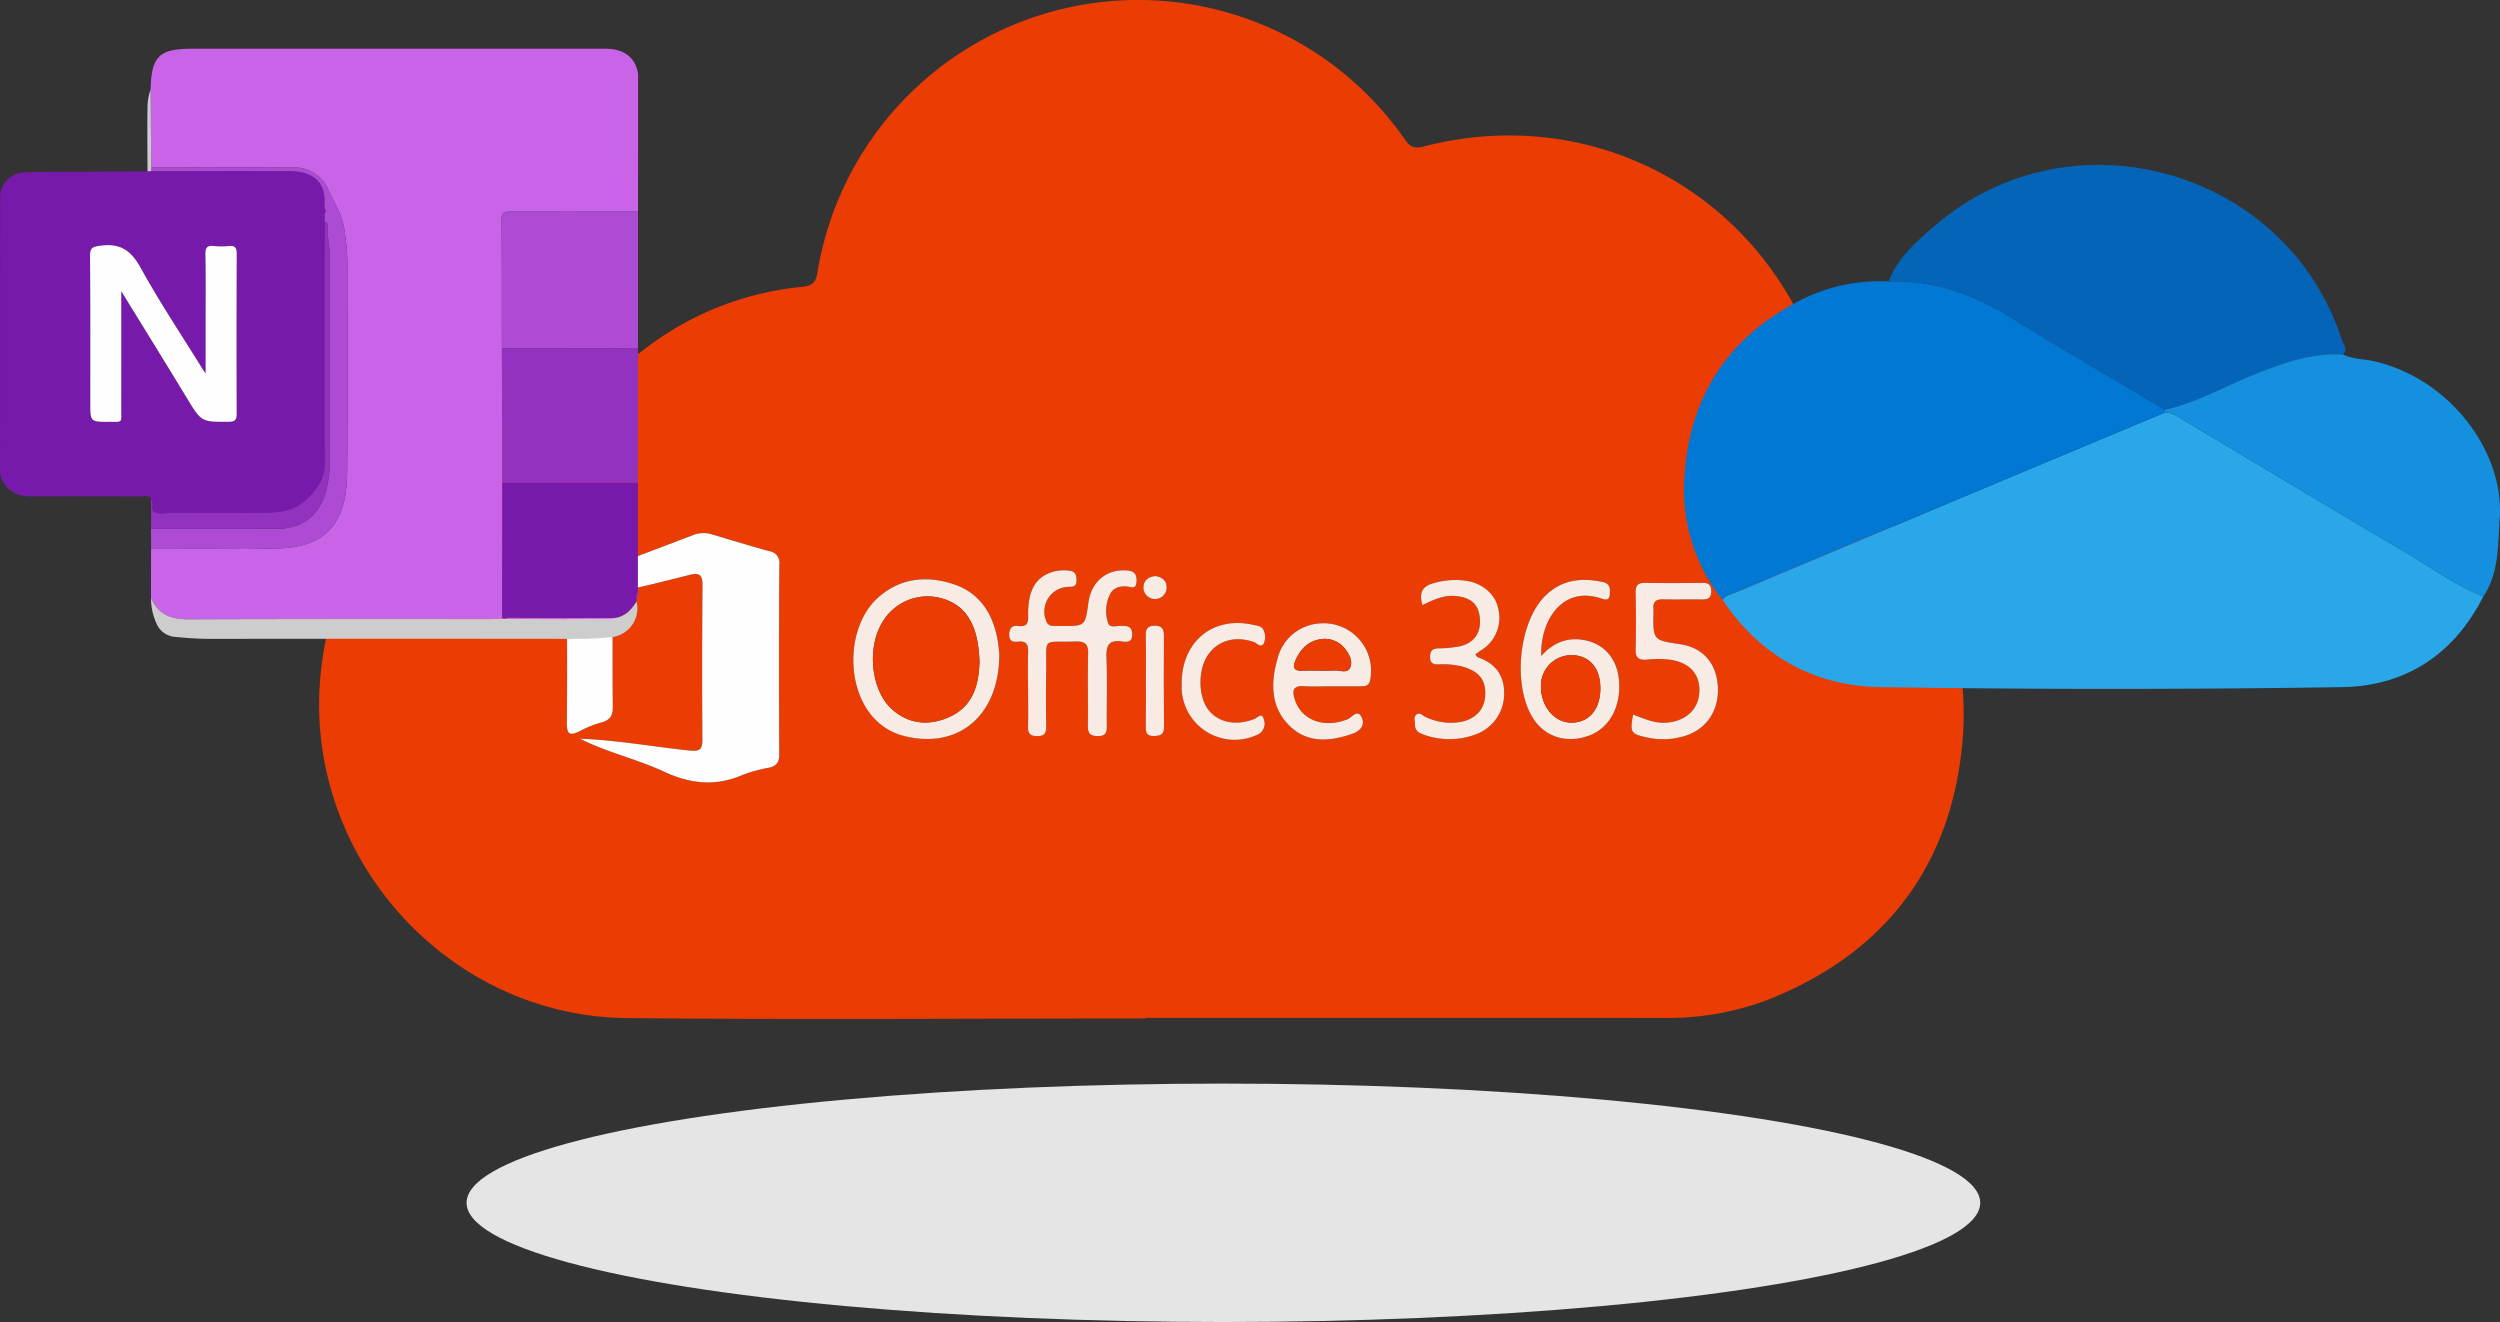 <svg xmlns="http://www.w3.org/2000/svg" width="528" height="279.209" viewBox="0 0 528 279.209"><rect x="0" y="0" width="528" height="279.209" fill="#333333" stroke="none"/><defs><style>.a{fill:#eb3d03;}.b{fill:#fefefe;}.c{fill:#f8ebe3;}.d{fill:#29a7e9;}.e{fill:#0178d3;}.f{fill:#0464b8;}.g{fill:#1590de;}.h{fill:#c964e9;}.i{fill:#7719aa;}.j{fill:#ad4bd4;}.k{fill:#9232be;}.l{fill:#cdcdcd;}.m{fill:#e5e5e5;}</style></defs><g transform="translate(-445.096 -462.079)"><g transform="translate(512.492 462.079)"><path class="a" d="M672.818,677.172c-36.526,0-73.056.3-109.579-.081-38.663-.406-68.937-35.276-64.536-73.641,3.556-31,25.925-54.31,56.866-59.2a7.644,7.644,0,0,0,4.519-2.27A64.7,64.7,0,0,1,600.3,522.658c1.959-.2,2.872-.829,3.2-2.889A68.62,68.62,0,0,1,727.568,491.5c1.084,1.56,1.934,2.059,3.979,1.527,34.373-8.943,68.664,8.4,81.894,41.33a63.936,63.936,0,0,1,4.651,25.095,4.454,4.454,0,0,0,2.016,4.052c19.6,15.322,28.382,35.483,24.669,60.063-3.661,24.229-17.873,40.726-40.622,49.706a60.152,60.152,0,0,1-22.341,3.792q-27.322-.025-54.645-.013-27.178,0-54.353,0ZM553.26,618.083l-.042-.114.051.072c5.743,2.922,12.1,4.32,17.9,7.025,5.508,2.564,10.862,3.134,16.519.682a30.923,30.923,0,0,1,5.62-1.544c1.613-.359,2.148-1.214,2.142-2.87q-.085-20.013.014-40.025a2.462,2.462,0,0,0-2.13-2.829c-4.035-1.109-8.041-2.323-12.049-3.526a5.936,5.936,0,0,0-3.987.117c-8.092,3.078-16.177,6.176-24.318,9.118-1.906.689-2.46,1.684-2.436,3.632.11,8.957.151,17.917.041,26.874-.032,2.585.725,2.829,2.8,1.751A23.2,23.2,0,0,1,558,614.622c1.869-.5,2.329-1.584,2.306-3.4-.089-7.107-.008-14.218-.063-21.326-.013-1.674.351-2.657,2.234-3.052,4.664-.976,9.29-2.139,13.909-3.322,1.909-.489,2.884-.3,2.865,2.052q-.133,16.36-.023,32.72c.015,2.181-.668,2.505-2.756,2.29C568.73,619.782,561.055,618.364,553.26,618.083ZM648,607.544h.02c0,2.628.053,5.258-.02,7.885-.041,1.427.317,2.1,1.933,2.108,1.66.011,1.925-.745,1.909-2.126-.048-3.893-.061-7.789,0-11.681.115-7.279-1.046-5.945,6.16-6.172,1.974-.062,2.751.475,2.694,2.589-.134,5.058.011,10.123-.057,15.183-.022,1.625.5,2.211,2.171,2.2,1.722-.01,1.835-.9,1.826-2.218-.035-4.769.128-9.544-.065-14.307-.1-2.569.47-3.888,3.3-3.455,1.076.165,2.148.169,2.134-1.523-.014-1.748-1.06-1.773-2.324-1.781-.939-.006-2.356.455-2.706-.466a7.866,7.866,0,0,1,.226-5.947c.677-1.588,2.013-2.01,3.578-1.91.973.062,2.1.795,2.148-1.144.039-1.715-.724-2.159-2.243-2.243-4.2-.233-7.343,2.443-7.942,6.881-.661,4.894-.661,4.9-5.71,4.858-.584,0-1.17,0-1.751-.03a1.356,1.356,0,0,1-1.362-.848,5.211,5.211,0,0,1,4.624-7.382c1.059-.008,1.689-.1,1.694-1.324,0-1.083-.184-1.939-1.48-2.08a8.593,8.593,0,0,0-3.469.214c-3.59,1.081-5.223,3.725-5.269,8.7-.014,1.484.271,3.067-2.111,2.755-1.365-.179-1.893.558-1.874,1.915.023,1.506,1.025,1.474,2,1.384,1.6-.144,2.016.632,1.981,2.076C647.951,602.287,648,604.916,648,607.544Zm-6.067-7.4c-.068-.549-.161-1.912-.418-3.245-1.049-5.442-3.866-9.676-9.235-11.451-5.672-1.876-11.264-1.327-15.913,2.8-6.752,6-7.013,19.265-.682,25.726a12.928,12.928,0,0,0,6.258,3.564C633.326,620.362,641.982,613.18,641.931,600.148Zm114.461.465c-.241-7.5,4.442-14.811,12.56-12.181.8.26,1.8.676,1.917-.8.1-1.217.085-2.3-1.523-2.646-4.434-.945-8.512-.507-11.951,2.761-5.979,5.681-7.212,20-2.3,26.653,2.6,3.523,7.04,4.677,11.5,2.991,4.278-1.618,6.715-6.22,6.21-11.724-.411-4.474-3.11-7.59-7.215-8.385C761.96,596.585,758.958,597.758,756.392,600.613ZM775.784,613c-.669,3.833-.513,4.078,3.012,4.836a15.638,15.638,0,0,0,7.8-.293c4.773-1.4,7.488-5.557,7.08-10.735-.381-4.84-3.257-7.984-7.932-8.675-5.751-.85-5.751-.85-5.646-6.817a4.506,4.506,0,0,0,0-.584c-.167-1.506.5-2.109,2.009-2.077,2.723.058,5.449-.019,8.173.025,1.255.02,2.03-.237,2.026-1.741,0-1.47-.706-1.787-2-1.771-3.988.051-7.979.066-11.968.005-1.519-.023-2.035.55-2.006,2.059.079,3.987.1,7.98,0,11.967-.048,1.9.748,2.341,2.464,2.18a21.062,21.062,0,0,1,4.651,0c4.307.566,6.539,3.074,6.344,6.9-.193,3.766-3.09,6.267-7.292,6.438C780.075,614.822,777.974,613.787,775.784,613Zm-44.477-23.133c2.238-1.058,4.318-2.095,6.765-1.926,3.214.221,4.946,1.554,5.311,4.322.435,3.294-.99,5.567-4.195,6.316a25.4,25.4,0,0,1-4.635.433c-1.275.056-1.656.7-1.641,1.877.014,1.157.591,1.527,1.644,1.509a17.418,17.418,0,0,1,5.214.465c3.6,1.042,5.008,2.874,4.78,6.281-.2,3.014-2.4,5.107-5.8,5.495a12.383,12.383,0,0,1-6.819-1.149c-.583-.275-1.128-1.016-1.835-.531-.776.532-.335,1.43-.362,2.166-.053,1.36.994,1.831,2.011,2.167a15.871,15.871,0,0,0,10.877-.136,9.132,9.132,0,0,0,5.945-8.578c.028-3.883-1.862-6.412-5.527-7.66-.208-.071-.338-.367-.577-.641.483-.336.871-.613,1.265-.88a7.991,7.991,0,0,0,3.555-8.859c-.57-2.9-3.164-5.183-6.6-5.786a16.257,16.257,0,0,0-6.931.468C731.42,585.819,730.473,587.108,731.307,589.869Zm-19.443,17.164c2.143,0,4.285.019,6.428-.009.872-.011,1.667-.03,1.953-1.243a10.035,10.035,0,0,0-10.691-12.034,9.81,9.81,0,0,0-8.855,7.411c-1.476,5.13-1.528,10.449,2.754,14.427,3.754,3.488,8.354,3.071,12.926,1.511,1.756-.6,2.859-1.817,2.1-3.476-.877-1.921-2.1,0-2.987.361-4.927,1.979-9.715.26-11.143-4.133-.608-1.869-.441-3.014,1.967-2.844C708.156,607.135,710.014,607.031,711.864,607.033Zm-31.419-.734c0,.389-.015.779,0,1.167a11.2,11.2,0,0,0,15.768,9.881,2.546,2.546,0,0,0,1.6-3.284c-.37-1.687-1.352-.4-1.962-.156-3.792,1.5-7.459.857-9.631-1.762-2.334-2.812-2.409-8.648-.152-11.84,2.134-3.02,5.728-3.975,9.643-2.628.655.226,1.374,1.271,2.025.38a3.2,3.2,0,0,0,.037-2.816c-.316-.959-1.35-1-2.19-1.191C687.141,592.125,680.52,597.483,680.446,606.3Zm-7.558-.611c0,3.3.032,6.594-.016,9.89-.019,1.263.227,1.979,1.743,1.941,1.4-.034,2.126-.313,2.11-1.929-.067-6.4-.047-12.8-.019-19.2.006-1.374-.308-2.177-1.935-2.167-1.6.009-1.939.736-1.9,2.156C672.941,599.482,672.887,602.585,672.887,605.689Zm1.985-21.944c-1.414.157-2.44.864-2.489,2.348a2.447,2.447,0,1,0,4.893.106C677.28,584.706,676.337,583.939,674.872,583.744Z" transform="translate(-498.277 -462.079)"/><path class="b" d="M542.235,594.34c7.8.278,15.47,1.7,23.211,2.5,2.088.216,2.772-.109,2.756-2.29q-.11-16.359.023-32.72c.019-2.353-.957-2.541-2.865-2.052-4.618,1.182-9.245,2.346-13.909,3.322-1.883.394-2.247,1.378-2.234,3.052.056,7.108-.025,14.219.063,21.326.023,1.817-.437,2.9-2.307,3.4a23.2,23.2,0,0,0-4.607,1.825c-2.078,1.077-2.835.834-2.8-1.751.11-8.957.07-17.917-.041-26.874-.024-1.948.53-2.943,2.436-3.632,8.141-2.943,16.227-6.04,24.318-9.118a5.936,5.936,0,0,1,3.987-.117c4.008,1.2,8.014,2.417,12.049,3.526a2.462,2.462,0,0,1,2.13,2.829q-.116,20.013-.014,40.025c.006,1.656-.528,2.512-2.142,2.87a30.925,30.925,0,0,0-5.62,1.544c-5.657,2.452-11.012,1.882-16.519-.682-5.809-2.7-12.161-4.1-17.9-7.025Z" transform="translate(-487.252 -438.332)"/><path class="c" d="M617.256,582.14c0-2.628-.047-5.257.019-7.884.035-1.443-.381-2.22-1.981-2.076-.98.09-1.982.122-2-1.384-.019-1.357.509-2.094,1.874-1.915,2.383.312,2.1-1.271,2.111-2.755.047-4.978,1.679-7.621,5.269-8.7a8.6,8.6,0,0,1,3.469-.214c1.3.141,1.484,1,1.48,2.08-.005,1.227-.635,1.317-1.694,1.324A5.211,5.211,0,0,0,621.174,568a1.356,1.356,0,0,0,1.362.848c.582.032,1.167.027,1.751.03,5.049.038,5.049.037,5.71-4.858.6-4.438,3.741-7.115,7.942-6.881,1.52.084,2.282.528,2.243,2.243-.046,1.939-1.175,1.207-2.148,1.144-1.565-.1-2.9.322-3.578,1.91a7.867,7.867,0,0,0-.226,5.948c.35.921,1.767.46,2.706.466,1.265.008,2.31.033,2.324,1.781.014,1.692-1.058,1.688-2.134,1.523-2.83-.433-3.4.886-3.3,3.455.193,4.763.029,9.538.065,14.307.009,1.316-.1,2.208-1.826,2.218-1.674.009-2.192-.578-2.171-2.2.068-5.06-.077-10.126.057-15.183.057-2.114-.72-2.651-2.694-2.589-7.206.227-6.045-1.107-6.16,6.172-.062,3.892-.049,7.787,0,11.681.016,1.381-.248,2.138-1.909,2.126-1.616-.011-1.973-.681-1.933-2.107.074-2.627.02-5.257.02-7.885Z" transform="translate(-467.535 -436.674)"/><path class="c" d="M618.132,574.344c.051,13.032-8.6,20.213-19.99,17.4a12.929,12.929,0,0,1-6.258-3.564c-6.331-6.461-6.07-19.725.682-25.726,4.65-4.131,10.241-4.68,15.913-2.8,5.368,1.775,8.185,6.009,9.235,11.451C617.971,572.431,618.064,573.8,618.132,574.344Zm-4.186,1.911c-.136-6.993-2.266-11.128-6.209-12.944a11.07,11.07,0,0,0-14.409,4.575c-3.247,5.576-2.194,14.522,2.355,18.374,3.645,3.086,7.909,3.3,12.073,1.357C612.9,585.215,613.778,580.391,613.947,576.255Z" transform="translate(-474.478 -436.274)"/><path class="c" d="M702.866,574.782c2.566-2.855,5.568-4.029,9.2-3.327,4.1.795,6.8,3.911,7.215,8.385.506,5.5-1.931,10.105-6.21,11.724-4.462,1.687-8.9.532-11.5-2.991-4.91-6.651-3.676-20.971,2.3-26.652,3.438-3.268,7.516-3.707,11.951-2.761,1.608.342,1.622,1.43,1.523,2.646-.119,1.471-1.114,1.056-1.917.8C707.308,559.971,702.625,567.284,702.866,574.782Zm12.487,6.864c.005-4.3-2.285-6.971-6.018-7.03a6.439,6.439,0,0,0-6.528,6.642c-.013,4.178,2.826,7.572,6.364,7.608C712.926,588.9,715.349,586.073,715.352,581.645Z" transform="translate(-444.751 -436.247)"/><path class="c" d="M717.319,587.04c2.19.784,4.291,1.82,6.708,1.721,4.2-.171,7.1-2.672,7.292-6.438.2-3.825-2.037-6.333-6.344-6.9a21.054,21.054,0,0,0-4.651,0c-1.716.161-2.512-.284-2.464-2.18.1-3.987.082-7.98,0-11.967-.029-1.509.487-2.082,2.006-2.059,3.989.061,7.98.046,11.968-.005,1.291-.016,1.995.3,2,1.77,0,1.5-.772,1.762-2.026,1.741-2.724-.044-5.449.033-8.173-.025-1.507-.032-2.176.572-2.009,2.077a4.505,4.505,0,0,1,0,.584c-.105,5.966-.105,5.966,5.646,6.817,4.675.691,7.551,3.835,7.932,8.675.408,5.178-2.308,9.332-7.08,10.735a15.636,15.636,0,0,1-7.8.293C716.806,591.118,716.65,590.874,717.319,587.04Z" transform="translate(-439.811 -436.116)"/><path class="c" d="M682.51,564.036c-.834-2.761.113-4.05,2.443-4.648a16.256,16.256,0,0,1,6.931-.468c3.436.6,6.03,2.887,6.6,5.786a7.991,7.991,0,0,1-3.555,8.86c-.394.266-.782.544-1.265.88.238.274.369.57.577.641,3.665,1.247,5.555,3.777,5.527,7.66a9.132,9.132,0,0,1-5.945,8.578,15.871,15.871,0,0,1-10.877.136c-1.018-.336-2.064-.807-2.011-2.167.028-.736-.413-1.634.363-2.166.707-.485,1.252.256,1.835.531a12.384,12.384,0,0,0,6.819,1.149c3.405-.388,5.6-2.481,5.8-5.495.228-3.406-1.181-5.239-4.78-6.281a17.421,17.421,0,0,0-5.214-.465c-1.053.018-1.63-.352-1.644-1.509-.015-1.177.366-1.821,1.641-1.877a25.4,25.4,0,0,0,4.635-.434c3.205-.749,4.629-3.023,4.195-6.316-.365-2.768-2.1-4.1-5.311-4.321C686.828,561.941,684.748,562.977,682.51,564.036Z" transform="translate(-449.48 -436.245)"/><path class="c" d="M669.361,579.273c-1.85,0-3.708.1-5.548-.028-2.408-.17-2.575.974-1.967,2.844,1.428,4.392,6.216,6.112,11.143,4.133.891-.359,2.11-2.282,2.987-.361.759,1.659-.344,2.877-2.1,3.476-4.572,1.56-9.173,1.977-12.926-1.511-4.282-3.978-4.23-9.3-2.754-14.427a9.81,9.81,0,0,1,8.855-7.411,10.035,10.035,0,0,1,10.691,12.034c-.286,1.213-1.081,1.232-1.953,1.243C673.646,579.293,671.5,579.274,669.361,579.273Zm-1.423-10.023c-2.894.2-4.746,1.843-5.9,4.427-.667,1.488-.55,2.388,1.445,2.3,2.224-.1,4.461.055,6.685-.057,1.172-.06,2.862.745,3.41-.7.573-1.512-.408-3.03-1.423-4.223A5.448,5.448,0,0,0,667.938,569.25Z" transform="translate(-455.773 -434.32)"/><path class="c" d="M642.022,578.547c.077-8.816,6.7-14.175,15.14-12.248.84.191,1.874.232,2.19,1.191a3.2,3.2,0,0,1-.037,2.816c-.651.891-1.37-.155-2.025-.38-3.915-1.347-7.509-.392-9.643,2.628-2.257,3.192-2.182,9.028.152,11.84,2.172,2.618,5.84,3.257,9.631,1.762.61-.24,1.592-1.531,1.962.156a2.546,2.546,0,0,1-1.6,3.284,11.2,11.2,0,0,1-15.768-9.881C642.009,579.326,642.024,578.936,642.022,578.547Z" transform="translate(-459.855 -434.326)"/><path class="c" d="M636.064,577.817c0-3.1.053-6.207-.023-9.308-.034-1.419.3-2.147,1.9-2.156,1.627-.01,1.941.793,1.935,2.167-.028,6.4-.048,12.8.019,19.2.016,1.616-.708,1.895-2.11,1.929-1.516.038-1.762-.678-1.743-1.941C636.1,584.411,636.064,581.113,636.064,577.817Z" transform="translate(-461.454 -434.207)"/><path class="c" d="M638.15,558.083c1.465.2,2.408.962,2.4,2.455a2.447,2.447,0,1,1-4.893-.106C635.711,558.947,636.736,558.24,638.15,558.083Z" transform="translate(-461.555 -436.417)"/><path class="b" d="M541.68,585.161l-.05-.073.042.116Z" transform="translate(-486.689 -429.199)"/><path class="a" d="M613.075,575.491c-.169,4.137-1.045,8.96-6.19,11.363-4.164,1.944-8.429,1.729-12.073-1.357-4.548-3.853-5.6-12.8-2.355-18.374a11.07,11.07,0,0,1,14.409-4.575C610.809,564.362,612.939,568.5,613.075,575.491Z" transform="translate(-473.606 -435.51)"/><path class="a" d="M714.45,578.293c0,4.428-2.427,7.258-6.182,7.22-3.538-.035-6.377-3.429-6.364-7.608a6.439,6.439,0,0,1,6.528-6.642C712.165,571.321,714.455,574,714.45,578.293Z" transform="translate(-443.848 -432.895)"/><path class="a" d="M667.014,568.55a5.448,5.448,0,0,1,4.214,1.743c1.015,1.193,2,2.711,1.423,4.223-.549,1.447-2.238.642-3.41.7-2.224.112-4.461-.044-6.685.057-1.995.09-2.111-.81-1.445-2.3C662.268,570.393,664.12,568.745,667.014,568.55Z" transform="translate(-454.85 -433.619)"/></g><g transform="translate(800.792 496.905)"><path class="d" d="M892.819,569.689c-6.165,12.227-16.431,18.928-29.766,19.132q-48.744.745-97.507,0c-13.929-.213-25.405-6.523-33.362-18.4.609-.958,1.668-1.116,2.612-1.513q20.313-8.514,40.61-17.064,25.076-10.52,50.166-21.009a5.075,5.075,0,0,1,2.3.6c16.06,9.606,32.092,19.262,48.238,28.721C881.638,563.393,886.819,567.266,892.819,569.689Z" transform="translate(-724.055 -478.526)"/><path class="e" d="M827.285,536.686q-25.083,10.5-50.165,21.01-20.31,8.52-40.61,17.064c-.944.4-2,.555-2.612,1.513a37.281,37.281,0,0,1-8.018-26.665c1.137-16.206,9.007-28.449,23.484-36.147a37,37,0,0,1,19.6-4.467c9.367-.319,17.717,2.585,25.622,7.5,10.8,6.71,21.809,13.077,32.729,19.592A5.987,5.987,0,0,1,827.285,536.686Z" transform="translate(-725.769 -484.378)"/><path class="f" d="M818.2,541.266c-10.92-6.515-21.931-12.882-32.729-19.592-7.905-4.912-16.256-7.817-25.622-7.5,1.89-5.067,5.914-8.471,9.785-11.8,28.759-24.759,74.246-11.98,85.907,24.079.3.928,1.423,2.009.261,3.142-6.689-.37-12.755,1.827-18.84,4.273C830.728,536.373,824.841,539.783,818.2,541.266Z" transform="translate(-716.66 -489.559)"/><path class="g" d="M805.9,532.83c6.639-1.483,12.526-4.893,18.762-7.4,6.084-2.446,12.151-4.643,18.84-4.273,2.1,1.058,4.453.935,6.67,1.456,16.276,3.822,27.438,19.474,26.426,33.127-.426,5.74-.072,11.492-3.476,16.545-6-2.423-11.18-6.3-16.711-9.536-16.147-9.459-32.178-19.115-48.238-28.721a5.074,5.074,0,0,0-2.3-.6C805.893,533.232,805.9,533.032,805.9,532.83Z" transform="translate(-704.358 -481.124)"/></g><g transform="translate(445.096 472.371)"><path class="h" d="M470.273,586.125q.009-5.2.02-10.41c6.419,0,12.839.043,19.258-.022,3.847-.038,7.72.383,11.541-.37,3.759-.741,6.836-2.442,8.69-6.035,1.719-3.332,1.9-6.96,1.935-10.507.146-14.644.086-29.29.033-43.933a51.567,51.567,0,0,0-.6-6.272c-.409-3.22-2.215-5.914-3.513-8.784a7.672,7.672,0,0,0-7.393-4.5c-9.97-.087-19.942-.016-29.913-.008l-.131-16.508c.165-7.016,1.778-8.575,8.872-8.575q43.5,0,87.007,0c3.8,0,6.079,1.493,6.9,4.489a4.223,4.223,0,0,1,.179,1.1q0,14.4-.023,28.808c-9.018,0-18.037.024-27.055-.011-1.222,0-1.769.251-1.759,1.634.066,9.079.053,18.158.066,27.238q.034,14.227.067,28.452-.011,14.324-.022,28.647c-.807.037-1.613.105-2.419.105-21.226.006-42.452-.043-63.677.049C474.608,590.727,471.761,589.768,470.273,586.125Z" transform="translate(-438.387 -470.2)"/><path class="i" d="M477.013,559.827c-.578-.867-1.475-.5-2.224-.5q-11.495-.053-22.994-.025c-2.607.005-4.77-.743-6.1-3.176a4.636,4.636,0,0,1-.6-2.294q.019-28.693.029-57.386a5.262,5.262,0,0,1,5.152-5.566c4.789-.21,9.591-.122,14.388-.158q5.792-.046,11.586-.087l.769-.028c9.781,0,19.563-.048,29.345.009,4.774.028,7.551,2.306,7.255,6.911a3.132,3.132,0,0,0,.347,1.621l-.321.4.018,1.84c-.01,16.954-.07,33.909.014,50.863.018,3.433-1.732,5.7-4,7.826-2.4,2.244-5.428,2.647-8.486,2.685-6.67.085-13.341.038-20.011.016-1.174,0-2.472.379-3.49-.2C476.762,562.036,477.753,560.639,477.013,559.827Zm-6.3-43.871c4.675,7.61,9.291,15.055,13.836,22.544,3.1,5.108,3.059,5.089,8.885,5.041,1.346-.01,1.659-.452,1.654-1.721q-.057-16.839.011-33.678c.005-1.257-.284-1.852-1.649-1.721a16.032,16.032,0,0,1-3.177,0c-1.381-.145-1.817.3-1.788,1.739.094,4.8.038,9.6.039,14.405v10.772c-.354-.51-.488-.686-.6-.873-4.42-7.146-9.1-14.152-13.152-21.5-2.034-3.685-4.379-5.176-8.477-4.605-1.574.219-2.2.376-2.182,2.161.1,10.353.052,20.705.055,31.058,0,3.984,0,4,4,3.977,2.915-.014,2.536.333,2.541-2.632C470.723,532.657,470.713,524.4,470.713,515.956Z" transform="translate(-445.096 -464.752)"/><path class="j" d="M528.754,526.2c-.013-9.08,0-18.159-.066-27.238-.01-1.383.537-1.637,1.759-1.634,9.018.035,18.037.015,27.055.011l-.011,28.826Z" transform="translate(-422.752 -462.947)"/><path class="k" d="M528.74,520.122l28.737-.034q-.008,14.225-.018,28.449l-28.652.037Z" transform="translate(-422.738 -456.865)"/><path class="i" d="M528.8,542.574l28.652-.037q0,11.6,0,23.208c-.414.33-.333.767-.26,1.2l-.018.66c-1.139,1.879-2.574,3.347-4.929,3.533q-11.149-.042-22.3-.072c-.167,0-.335.141-.5.217l-.67-.065Z" transform="translate(-422.729 -450.864)"/><path class="j" d="M506.938,501.547q-.01-.92-.018-1.84l.321-.4a3.132,3.132,0,0,1-.347-1.621c.3-4.6-2.481-6.883-7.255-6.911-9.782-.057-19.565-.011-29.345-.009.005-.256.011-.512.018-.768,9.971-.009,19.943-.08,29.913.008a7.673,7.673,0,0,1,7.393,4.5c1.3,2.869,3.1,5.563,3.513,8.784a51.554,51.554,0,0,1,.6,6.272c.053,14.644.113,29.29-.033,43.933-.034,3.547-.217,7.175-1.935,10.507-1.854,3.593-4.931,5.294-8.69,6.035-3.821.753-7.694.332-11.541.37-6.419.065-12.839.02-19.258.022q-.008-2.051-.015-4.1,13.278-.008,26.556-.02c5.192-.011,8.886-2.7,10.271-7.529a23.257,23.257,0,0,0,.929-6.418c.008-14.523-.013-29.048.022-43.571.005-2.12-.622-4.186-.4-6.312A.78.78,0,0,0,506.938,501.547Z" transform="translate(-438.369 -464.917)"/><path class="l" d="M567.887,566.026c2.355-.186,3.789-1.654,4.929-3.533a6.136,6.136,0,0,1-4.961,7.491,69.4,69.4,0,0,1-7.245.4q-38.882-.048-77.764.005c-2.556,0-5.088-.19-7.616-.431a4.64,4.64,0,0,1-3.685-2.536,13.245,13.245,0,0,1-1.286-5.747c1.488,3.643,4.335,4.6,8.065,4.586,21.225-.093,42.451-.043,63.677-.049.806,0,1.612-.068,2.419-.105l.669.065q10.68.036,21.358.068A2.353,2.353,0,0,0,567.887,566.026Z" transform="translate(-438.371 -445.749)"/><path class="k" d="M506.938,499.1a.78.78,0,0,1,.7.933c-.221,2.127.407,4.192.4,6.312-.034,14.523-.014,29.048-.022,43.571a23.259,23.259,0,0,1-.929,6.418c-1.385,4.826-5.079,7.518-10.271,7.529q-13.278.03-26.556.02.013-3.169.025-6.338c.74.812-.251,2.209.681,2.742,1.018.582,2.317.2,3.49.2,6.67.022,13.341.068,20.011-.016,3.058-.038,6.091-.441,8.486-2.686,2.266-2.125,4.016-4.392,4-7.826C506.868,533.013,506.928,516.058,506.938,499.1Z" transform="translate(-438.369 -462.474)"/><path class="l" d="M470.473,493.474c-.006.256-.013.512-.018.768l-.769.028c-.011-4.391-.071-8.782,0-13.172a11.9,11.9,0,0,1,.66-4.131Q470.407,485.22,470.473,493.474Z" transform="translate(-438.532 -468.391)"/><path class="k" d="M551.211,562.053c-.074-.436-.155-.873.26-1.2A1.084,1.084,0,0,1,551.211,562.053Z" transform="translate(-416.748 -445.969)"/><path class="b" d="M466.7,512.654c0,8.44.01,16.7-.005,24.963-.005,2.966.374,2.618-2.541,2.632-4,.02-4,.008-4-3.977,0-10.353.042-20.705-.055-31.058-.016-1.784.608-1.941,2.182-2.161,4.1-.57,6.443.92,8.477,4.605,4.055,7.348,8.732,14.353,13.152,21.5.117.188.251.364.6.873V519.26c0-4.8.055-9.6-.039-14.405-.029-1.435.407-1.883,1.788-1.739a16.032,16.032,0,0,0,3.177,0c1.365-.13,1.654.464,1.649,1.721q-.067,16.839-.011,33.678c.005,1.268-.308,1.711-1.654,1.721-5.826.048-5.784.067-8.885-5.041C475.993,527.709,471.378,520.264,466.7,512.654Z" transform="translate(-441.086 -461.45)"/><path class="k" d="M499.509,497.337l-.321.4Z" transform="translate(-430.638 -462.946)"/><path class="h" d="M552.1,565.123a2.354,2.354,0,0,1-1.442.213q-10.679-.029-21.358-.069c.167-.076.335-.217.5-.217Q540.955,565.076,552.1,565.123Z" transform="translate(-422.587 -444.847)"/></g><ellipse class="m" cx="159.841" cy="25.176" rx="159.841" ry="25.176" transform="translate(543.636 690.936)"/></g></svg>